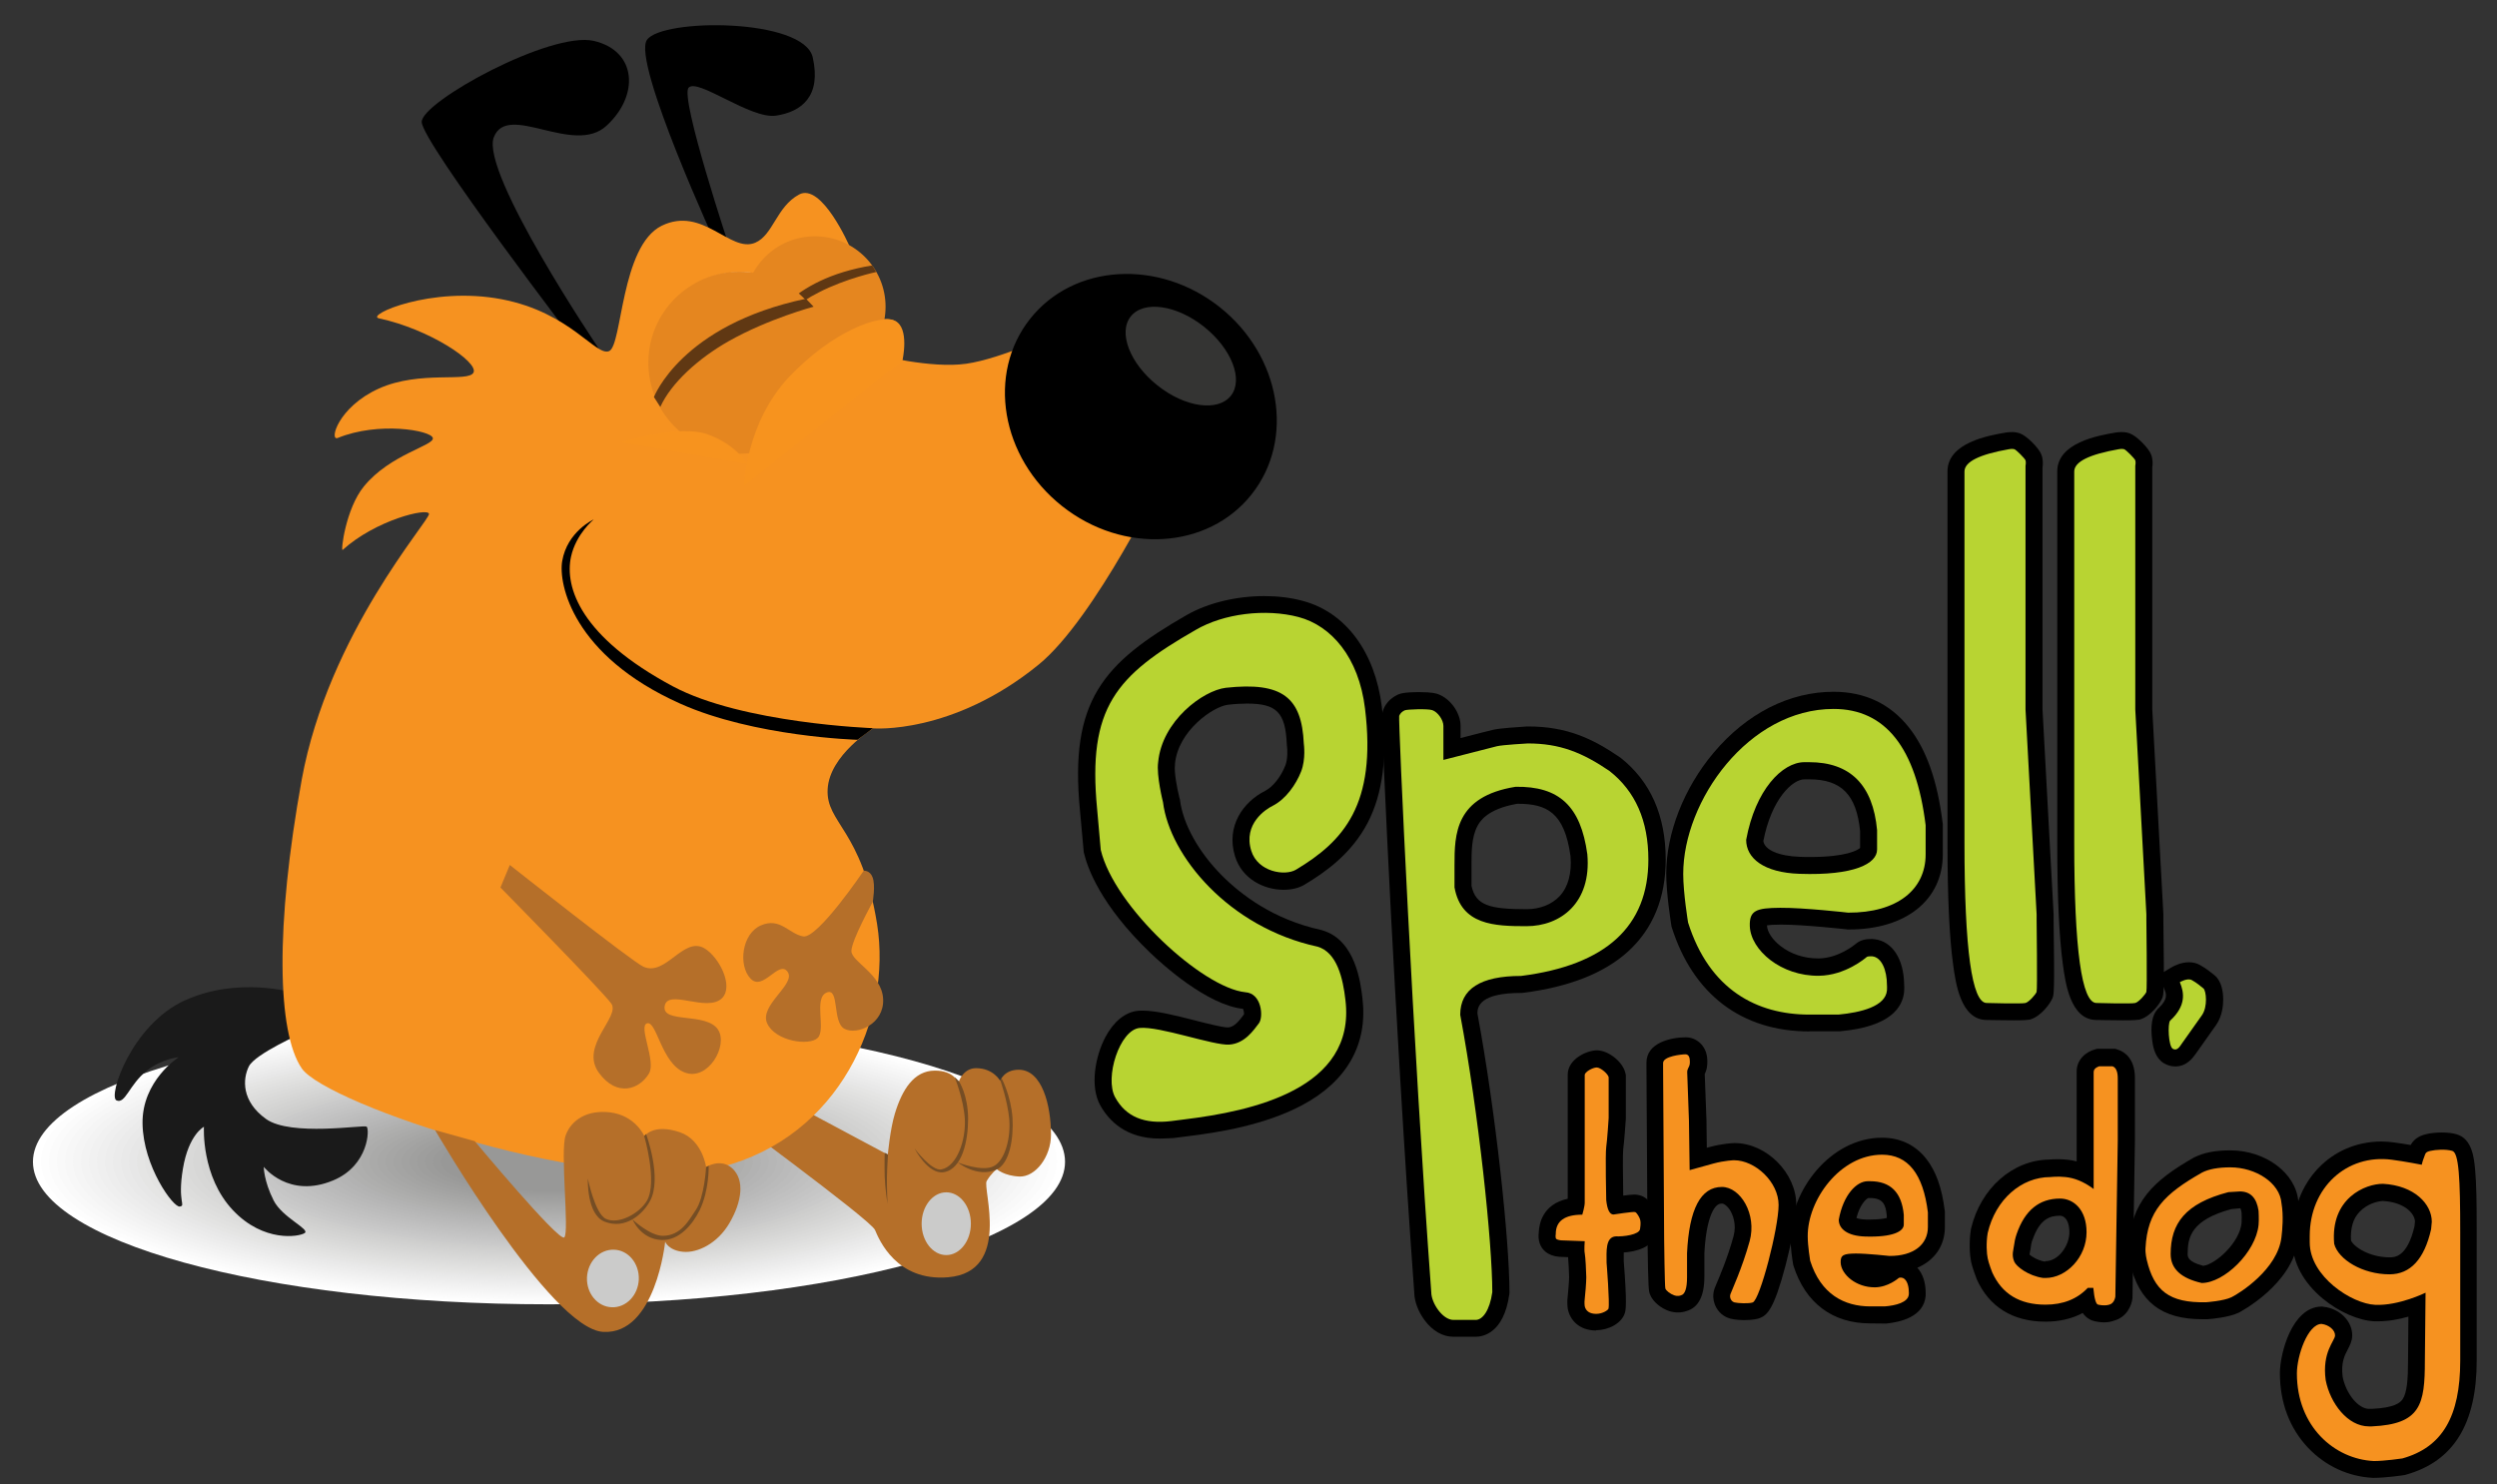 <?xml version="1.0" encoding="utf-8"?>
<!-- Generator: Adobe Illustrator 21.0.0, SVG Export Plug-In . SVG Version: 6.00 Build 0)  -->
<svg version="1.1" id="dog-home" xmlns="http://www.w3.org/2000/svg" xmlns:xlink="http://www.w3.org/1999/xlink" x="0px" y="0px"
	 viewBox="0 0 1440 856" style="enable-background:new 0 0 1440 856;" xml:space="preserve">
<rect x="0" y="0" width="1440" height="856" fill="#333333" stroke="none"/>
<style type="text/css">
	.st0{fill:#FFFFFF;}
	.st1{fill:#FDFDFD;}
	.st2{fill:#FBFBFB;}
	.st3{fill:#F9F9F9;}
	.st4{fill:#F7F7F7;}
	.st5{fill:#F5F5F5;}
	.st6{fill:#F3F3F3;}
	.st7{fill:#F1F1F1;}
	.st8{fill:#EFEFEF;}
	.st9{fill:#EDEDED;}
	.st10{fill:#EBEBEB;}
	.st11{fill:#E9E9E9;}
	.st12{fill:#E7E7E7;}
	.st13{fill:#E5E5E4;}
	.st14{fill:#E3E3E2;}
	.st15{fill:#E1E1E0;}
	.st16{fill:#DFDFDE;}
	.st17{fill:#DDDDDC;}
	.st18{fill:#DBDBDA;}
	.st19{fill:#D9D9D8;}
	.st20{fill:#D7D7D6;}
	.st21{fill:#D5D5D4;}
	.st22{fill:#D3D3D2;}
	.st23{fill:#D1D1D0;}
	.st24{fill:#CFCFCE;}
	.st25{fill:#CDCDCC;}
	.st26{fill:#CACACA;}
	.st27{fill:#C8C8C8;}
	.st28{fill:#C6C6C6;}
	.st29{fill:#C4C4C4;}
	.st30{fill:#C2C2C2;}
	.st31{fill:#C0C0C0;}
	.st32{fill:#BEBEBE;}
	.st33{fill:#BCBCBC;}
	.st34{fill:#BABABA;}
	.st35{fill:#B8B8B8;}
	.st36{fill:#B6B6B6;}
	.st37{fill:#B4B4B4;}
	.st38{fill:#B2B2B2;}
	.st39{fill:#B0B0AF;}
	.st40{fill:#AEAEAD;}
	.st41{fill:#ACACAB;}
	.st42{fill:#AAAAA9;}
	.st43{fill:#A8A8A7;}
	.st44{fill:#A6A6A5;}
	.st45{fill:#A4A4A3;}
	.st46{fill:#A2A2A1;}
	.st47{fill:#A0A09F;}
	.st48{fill:#9E9E9D;}
	.st49{fill:#9C9C9B;}
	.st50{fill:#9A9A99;}
	.st51{fill:#989897;}
	.st52{fill:#B56F29;}
	.st53{fill:#754D24;}
	.st54{fill:#CBCBCA;}
	.st55{fill:#1A1A1A;}
	.st56{fill:#F69220;}
	.st57{fill:#E5861F;}
	.st58{fill:#603813;}
	.st59{fill:#F7931E;}
	.st60{fill:#343433;}
	.st61{fill:#B8D432;}
</style>
<g id="shadow">
	<path class="st0" d="M19,670.1c0,45.4,133.2,82.2,297.6,82.2s297.6-36.8,297.6-82.2S481,587.8,316.6,587.8S19,624.7,19,670.1z"/>
	<path class="st1" d="M23.6,670.1c0,44.7,131.2,81,293,81s293-36.3,293-81s-131.2-81-293-81S23.6,625.4,23.6,670.1z"/>
	<path class="st2" d="M28.2,670.1c0,44,129.1,79.7,288.4,79.7S605,714.1,605,670.1s-129.1-79.7-288.4-79.7
		C157.3,590.4,28.2,626.1,28.2,670.1z"/>
	<path class="st3" d="M32.8,670.1c0,43.3,127,78.4,283.8,78.4c156.7,0,283.8-35.1,283.8-78.4c0-43.3-127-78.4-283.8-78.4
		C159.9,591.7,32.8,626.8,32.8,670.1z"/>
	<path class="st4" d="M37.5,670.1c0,42.6,125,77.1,279.1,77.1c154.2,0,279.1-34.5,279.1-77.1s-125-77.2-279.1-77.2
		C162.4,593,37.5,627.5,37.5,670.1z"/>
	<path class="st5" d="M42.1,670.1C42.1,712,165,746,316.6,746s274.5-34,274.5-75.9s-122.9-75.9-274.5-75.9
		C165,594.2,42.1,628.2,42.1,670.1z"/>
	<ellipse class="st6" cx="316.6" cy="670.1" rx="269.9" ry="74.6"/>
	<ellipse class="st7" cx="316.6" cy="670.1" rx="265.3" ry="73.3"/>
	<ellipse class="st8" cx="316.6" cy="670.1" rx="260.7" ry="72"/>
	<ellipse class="st9" cx="316.6" cy="670.1" rx="256.1" ry="70.8"/>
	<ellipse class="st10" cx="316.6" cy="670.1" rx="251.5" ry="69.5"/>
	<ellipse class="st11" cx="316.6" cy="670.1" rx="246.8" ry="68.2"/>
	<ellipse class="st12" cx="316.6" cy="670.1" rx="242.2" ry="66.9"/>
	<ellipse class="st13" cx="316.6" cy="670.1" rx="237.6" ry="65.7"/>
	<ellipse class="st14" cx="316.6" cy="670.1" rx="233" ry="64.4"/>
	<ellipse class="st15" cx="316.6" cy="670.1" rx="228.4" ry="63.1"/>
	<ellipse class="st16" cx="316.6" cy="670.1" rx="223.8" ry="61.8"/>
	<ellipse class="st17" cx="316.6" cy="670.1" rx="219.1" ry="60.6"/>
	<ellipse class="st18" cx="316.6" cy="670.1" rx="214.5" ry="59.3"/>
	<ellipse class="st19" cx="316.6" cy="670.1" rx="209.9" ry="58"/>
	<ellipse class="st20" cx="316.6" cy="670.1" rx="205.3" ry="56.7"/>
	<ellipse class="st21" cx="316.6" cy="670.1" rx="200.7" ry="55.5"/>
	<ellipse class="st22" cx="316.6" cy="670.1" rx="196.1" ry="54.2"/>
	<ellipse class="st23" cx="316.6" cy="670.1" rx="191.4" ry="52.9"/>
	<ellipse class="st24" cx="316.6" cy="670.1" rx="186.8" ry="51.6"/>
	<ellipse class="st25" cx="316.6" cy="670.1" rx="182.2" ry="50.4"/>
	<ellipse class="st26" cx="316.6" cy="670.1" rx="177.6" ry="49.1"/>
	<ellipse class="st27" cx="316.6" cy="670.1" rx="173" ry="47.8"/>
	<ellipse class="st28" cx="316.6" cy="670.1" rx="168.4" ry="46.5"/>
	<ellipse class="st29" cx="316.6" cy="670.1" rx="163.7" ry="45.3"/>
	<ellipse class="st30" cx="316.6" cy="670.1" rx="159.1" ry="44"/>
	<ellipse class="st31" cx="316.6" cy="670.1" rx="154.5" ry="42.7"/>
	<ellipse class="st32" cx="316.6" cy="670.1" rx="149.9" ry="41.4"/>
	<ellipse class="st33" cx="316.6" cy="670.1" rx="145.3" ry="40.2"/>
	<ellipse class="st34" cx="316.6" cy="670.1" rx="140.7" ry="38.9"/>
	<ellipse class="st35" cx="316.6" cy="670.1" rx="136" ry="37.6"/>
	<path class="st36" d="M185.2,670.1c0,20.1,58.9,36.3,131.4,36.3c72.6,0,131.4-16.3,131.4-36.3c0-20.1-58.8-36.3-131.4-36.3
		S185.2,650.1,185.2,670.1z"/>
	<path class="st37" d="M189.8,670.1c0,19.4,56.8,35.1,126.8,35.1s126.8-15.7,126.8-35.1c0-19.3-56.8-35-126.8-35
		S189.8,650.8,189.8,670.1z"/>
	<path class="st38" d="M194.4,670.1c0,18.7,54.7,33.8,122.2,33.8s122.2-15.1,122.2-33.8c0-18.6-54.7-33.8-122.2-33.8
		S194.4,651.5,194.4,670.1z"/>
	<path class="st39" d="M199,670.1c0,17.9,52.7,32.5,117.6,32.5s117.6-14.6,117.6-32.5s-52.6-32.5-117.6-32.5
		C251.7,637.6,199,652.2,199,670.1z"/>
	<path class="st40" d="M203.6,670.1c0,17.2,50.6,31.2,113,31.2s113-14,113-31.2s-50.6-31.2-113-31.2
		C254.2,638.9,203.6,652.9,203.6,670.1z"/>
	<path class="st41" d="M208.3,670.1c0,16.5,48.5,29.9,108.4,29.9c59.8,0,108.3-13.4,108.3-29.9s-48.5-29.9-108.3-29.9
		C256.8,640.2,208.3,653.6,208.3,670.1z"/>
	<path class="st42" d="M212.9,670.1c0,15.8,46.5,28.7,103.7,28.7c57.3,0,103.7-12.8,103.7-28.7c0-15.8-46.4-28.7-103.7-28.7
		C259.3,641.4,212.9,654.3,212.9,670.1z"/>
	<path class="st43" d="M217.5,670.1c0,15.1,44.4,27.4,99.1,27.4s99.1-12.3,99.1-27.4c0-15.1-44.4-27.4-99.1-27.4
		C261.9,642.7,217.5,655,217.5,670.1z"/>
	<path class="st44" d="M222.1,670.1c0,14.4,42.3,26.1,94.5,26.1s94.5-11.7,94.5-26.1c0-14.4-42.3-26.1-94.5-26.1
		S222.1,655.7,222.1,670.1z"/>
	<path class="st45" d="M226.7,670.1c0,13.7,40.3,24.8,89.9,24.8s89.9-11.1,89.9-24.8s-40.2-24.8-89.9-24.8
		C267,645.3,226.7,656.4,226.7,670.1z"/>
	<path class="st46" d="M231.3,670.1c0,13,38.2,23.6,85.3,23.6s85.3-10.6,85.3-23.6s-38.2-23.6-85.3-23.6
		C269.5,646.5,231.3,657.1,231.3,670.1z"/>
	<path class="st47" d="M236,670.1c0,12.3,36.1,22.3,80.7,22.3c44.5,0,80.6-10,80.6-22.3s-36.1-22.3-80.6-22.3
		C272.1,647.8,236,657.8,236,670.1z"/>
	<path class="st48" d="M240.6,670.1c0,11.6,34.1,21,76,21c42,0,76-9.4,76-21s-34-21-76-21S240.6,658.5,240.6,670.1z"/>
	<path class="st49" d="M245.2,670.1c0,10.9,32,19.7,71.4,19.7S388,681,388,670.1s-32-19.7-71.4-19.7
		C277.2,650.4,245.2,659.2,245.2,670.1z"/>
	<path class="st50" d="M249.8,670.1c0,10.2,29.9,18.5,66.8,18.5s66.8-8.3,66.8-18.5s-29.9-18.5-66.8-18.5S249.8,659.9,249.8,670.1z"
		/>
	<path class="st51" d="M254.4,670.1c0,9.5,27.9,17.2,62.2,17.2s62.2-7.7,62.2-17.2s-27.8-17.2-62.2-17.2
		C282.3,652.9,254.4,660.6,254.4,670.1z"/>
</g>
<g id="dog">
	<path id="ear2" d="M345.4,201.2c0,0-68.6-101.7-60.6-122.1s46,11,65-6.6c19-17.5,17.5-43.1-7.3-48.9s-99.3,35-99.3,46.7
		s91.3,130.9,91.3,130.9H345.4z"/>
	<path id="ear1" d="M414,143.3c0,0-49.7-107.7-40.9-120.3c8.8-12.6,90.5-12.6,95.6,10.1c5.1,22.6-6.6,31.4-21.2,33.6
		s-45.3-21.9-50.4-16.1s23.8,92.7,23.8,92.7L414,143.3L414,143.3z"/>
	<g id="leg2">
		<path class="st52" d="M412.2,637.6c0,0,90.1,66.1,92.4,71.8c2.4,5.7,12.4,29.8,42.2,27.3c36.7-3.1,19.7-51.2,22.2-55.5
			s5.8-6.9,5.8-6.9s4.3,4,13.3,4.3c9,0.2,18-11.3,18-24.2c0-16.8-5.1-37.4-18.6-37.4c-8.6,0-10.7,6.4-10.7,6.4s-3.9-7.3-13.9-7.3
			c-7.8,0-10.2,8.4-10.2,8.4s-2.5-7.1-13.7-7c-11.9,0.1-18.7,10.9-22.9,24.7c-2.8,9.1-4.1,23.8-4.1,23.8l-82.4-44L412.2,637.6z"/>
		<path class="st53" d="M512.1,665.9c0,0-0.5,7.5-0.6,13.1c-0.1,5.7,0.3,15.4,0.3,15.4s-1.4-9.2-1.6-15.6c-0.2-6.4,0-13.9,0-13.9
			L512.1,665.9z"/>
		<path class="st53" d="M553,623.6c0,0,5.3,7.9,5.3,21.8c0,12.3-3.3,28.9-14,30.7c-9.1,1.5-16.9-13.7-16.9-13.7s9.8,13.2,15.5,12.1
			c9.1-1.8,14.2-17.2,13.5-29.2c-0.7-11.4-5.9-24.1-5.9-24.1L553,623.6z"/>
		<path class="st53" d="M577.6,621.9c0,0,5.4,10,6.3,22.9c0.7,11.7-1.6,26.6-9.5,29.9c-11,4.7-22-4.2-22-4.2s14.1,5.6,20.7,2.1
			c6.6-3.5,9.9-16.5,8.9-27.4c-1.1-10.9-5.2-22.3-5.2-22.3L577.6,621.9z"/>
		<path class="st54" d="M559.9,705.8c0,10-6.4,18.1-14.2,18.1s-14.2-8.1-14.2-18.1s6.4-18.1,14.2-18.1S559.9,695.7,559.9,705.8z"/>
	</g>
	<path id="tail" class="st55" d="M169,572.5c0,0-31.7-9.4-62.4,4.5s-44.5,55.5-39.4,57.7s7.3-9.1,17.5-17.2
		c8.7-6.9,18.3-7.7,18.3-7.7s-21.2,13.5-20.8,38.3c0.4,24.8,17.9,48.6,21.5,47.8c3.7-0.7-1.5-2.2,1.8-21.9s12.1-24.1,12.1-24.1
		s-1.7,28.7,16.8,48.2c17.6,18.6,38,15.3,41.3,13.1s-12.9-8.9-17.9-18.8c-5.7-11.3-5.7-19.4-5.7-19.4s14.4,18.6,40.1,7.8
		c20.6-8.6,21-29.9,19.2-31s-43.8,5.8-58-4.4s-13.5-23-9.9-30.3s31-19.3,31-19.3L169,572.5z"/>
	<path id="body" class="st56" d="M609,191.9c0,0-31.4,15-51.8,17.9c-20.4,2.9-51.1-5.1-51.1-5.1L490,142.2c0,0-16.1-37.1-29.2-30
		s-14.9,23.4-25.3,27.8c-14.4,6.1-30.1-21.4-53.9-9.8c-23.7,11.7-22.7,69-30.3,72.3c-7.7,3.3-22.2-22.3-62-29.9
		c-40.7-7.8-78.7,9.3-70.8,11c29.4,6.3,57.3,25.2,54.6,31.2s-30.8-1.4-54.6,9.3c-23.7,10.7-28.8,30.5-23.7,28.5
		c23.5-9.6,53.7-4.4,54.8,0s-24.4,9.2-39.7,27.9c-10.6,12.9-13.5,37.8-12.3,36.7c18.9-17.2,49.3-24.6,49.8-20.8
		c0.5,3.8-58,69-73.4,153.3c-15.3,84.3-14.2,145.7,0,166.5s174.1,74.5,242,56.9c67.9-17.5,98.6-85.4,89.8-140.2s-29.6-58-28.5-77.8
		c1.1-19.7,26.3-35,26.3-35s45.5,3.8,95.3-36.7c32.7-26.6,72.8-110.1,72.8-110.1L609,191.9z"/>
	<g id="eyesopen">
		<ellipse class="st54" cx="470" cy="176.9" rx="40.2" ry="40.1"/>
		<path d="M491.9,159.7c-3.2,1.2-4,7-1.8,13.1c2.2,6,6.6,10,9.9,8.8c3.2-1.2,4-7,1.8-13.1C499.6,162.5,495.1,158.5,491.9,159.7z"/>
		<ellipse class="st0" cx="427.1" cy="208.7" rx="51.9" ry="51.8"/>
		<path d="M450.8,174.7c-4,1.8-4.5,9.5-1,17.1c3.4,7.6,9.5,12.2,13.5,10.4s4.5-9.5,1.1-17C460.9,177.5,454.8,172.8,450.8,174.7z"/>
		<path class="st56" d="M519.8,207.6c0,0,4.3-18.9-4.3-22.8c-8.6-3.9-35.6,6-60.2,32.2c-24.7,26.2-25.5,61.8-25.5,61.8L519.8,207.6z
			"/>
		<path class="st56" d="M431.3,266.3c0,0-5.6-10.5-22-16.7S360,254,360,254L431.3,266.3z"/>
	</g>
	<g id="eyesclosed">
		<g>
			<ellipse class="st57" cx="470" cy="176.9" rx="40.7" ry="40.6"/>
			<path class="st58" d="M503,153.1c0,0,1,1.4,1.2,1.9c0.4,0.5,1.1,1.9,1.1,1.9s-17.2,3.6-33,11.7c-12,6-23.1,15.1-27.7,24.2
				l-2.4-3.1C442.4,189.6,453.9,161,503,153.1z"/>
			<ellipse class="st57" cx="426.5" cy="209.2" rx="52.6" ry="52.5"/>
			<path class="st58" d="M464.8,172.3l4.4,4.6c0,0-26,6.9-49,19.9c-17.3,9.8-33.1,24-39.4,37.9l-3.7-5.7
				C377.2,229.1,392.6,187.5,464.8,172.3z"/>
			<path class="st59" d="M520.4,208.1c0,0,4.4-19.2-4.4-23.1s-36,6.1-61.1,32.6c-24.9,26.5-25.8,62.6-25.8,62.6L520.4,208.1z"/>
			<path class="st59" d="M430.7,267.5c0,0-5.7-10.7-22.3-16.9c-16.7-6.2-50,4.5-50,4.5L430.7,267.5z"/>
		</g>
	</g>
	<path id="mounth" d="M503.5,420c0,0-75.3-2.7-115.4-24.1c-53.3-28.5-62.6-57.2-58.8-74.8c2.9-13.2,13.1-21.5,13.1-21.5
		s-15.3,6.9-18.2,24.1c-2.2,13.1,6.1,54.4,68,82.1c42.7,19.2,102.3,20.9,102.3,20.9L503.5,420z"/>
	<path id="hand2" class="st52" d="M294,498.9c0,0,70.7,55.9,77.1,58.7c12.9,5.7,23.1-17.8,35.2-10.6c8.4,5,17,21.8,10.1,28.7
		c-8.6,8.5-31.4-5.7-33.1,4.6s24.1,3.3,30.8,13.6c6,9.2-5.8,29.8-19.2,24.7c-13.4-5.1-16.1-29.6-21.6-28.4c-5.6,1.2,5.2,21.7,1,28.9
		c-5.5,9.3-18.5,13.9-28.9-0.3c-11.4-15.6,12.6-32.4,7.1-40s-63.9-66.9-63.9-66.9L294,498.9z"/>
	<path id="hand1" class="st52" d="M503.2,506c-1.5-4.1-5.1-3.8-5.1-3.8s-26.6,39.4-34.9,37.9s-13.2-11.1-24.3-6.4
		c-11.1,4.7-13.3,23.1-6.1,30.7c7.2,7.7,16.3-11,21.4-3.9s-16.5,19.2-11.8,29.7s24.5,13.2,29.2,8.4c4.8-4.8-2.5-22.9,5.1-26.1
		c7.6-3.2,3.1,17.1,10.3,20.9c7.2,3.8,23-2.7,22.3-17.2s-18.5-21.5-18.3-27.8s12.3-28.2,12.3-28.2S505,510.6,503.2,506z"/>
	<g id="nose">
		<ellipse transform="matrix(0.622 -0.783 0.783 0.622 64.74 603.762)" cx="658.1" cy="234.8" rx="73.2" ry="81.5"/>
		<path class="st60" d="M652.1,182.5c7.4-9.3,26.4-6.7,42.3,6c15.9,12.7,22.8,30.5,15.4,39.8c-7.4,9.3-26.4,6.7-42.3-6
			C651.6,209.7,644.7,191.8,652.1,182.5z"/>
	</g>
	<g id="leg1">
		<path class="st52" d="M250.9,651.8c0,0,66.5,114.6,96.9,116.4c30.3,1.8,35.8-52,35.8-52s1.9,5,10.3,5.8s20-4.8,26.9-16.8
			c6.8-11.7,9-24.5,1.4-31.4c-6.7-6-15-0.7-15-0.7s-2.1-15.5-15-20c-15.4-5.3-20.6,2.2-20.6,2.2s-5.1-11.9-19.7-13.7
			c-12.9-1.6-22.4,4.1-25.7,13.3c-3.3,9.2,2.3,56.1-0.8,58.8c-3.1,2.7-51.6-55.5-51.6-55.5L250.9,651.8z"/>
		<path class="st53" d="M339,679.8c0,0-0.8,20.6,9.6,24.8c11.8,4.7,21.9-3.9,26.2-11.8c7.3-13.1-2.2-38.7-2.2-38.7l-1.1,1.1
			c0,0,7.8,26.5,1.6,37.3c-4.2,7.3-16.3,14-23.7,10.5C343.1,700,339,679.8,339,679.8z"/>
		<path class="st53" d="M407.2,673.1c0,0-0.9,17.4-6,24.9c-3.9,5.7-8.4,14.7-18.9,14.8c-7.5,0-17.5-9.4-17.5-9.4s4.6,11.3,16.7,11.8
			c10.3,0.4,18-9.1,22-17.2c5.6-11.5,5.2-25.6,5.2-25.6L407.2,673.1z"/>
		<path class="st54" d="M368.4,737.9c-0.4,9.2-7.3,16.4-15.6,16.1c-8.2-0.3-14.6-7.9-14.3-17.1c0.4-9.2,7.3-16.4,15.6-16.1
			C362.3,721,368.7,728.7,368.4,737.9z"/>
	</g>
</g>
<g id="text">
	<path d="M668.8,656.7c-19.6,0-29.4-10.4-34.3-19.2c-6-10.8-3-28,3-39.4c4.8-9,11.5-14.4,18.8-15.1c0.8-0.1,1.7-0.1,2.7-0.1
		c7.8,0,19,2.8,29.9,5.6c7.1,1.8,16,4.1,19.2,4.1h0.1c3.5-0.2,6.2-3.5,9.1-7.4c0,0,0-0.1,0.1-0.1c0.1-1-0.2-2.4-0.5-3.2
		c-20.8-2.3-46.2-25.3-53.6-32.4c-28.7-27.5-36.2-49.2-38.1-57.2l-0.2-0.7l-2.2-24.3c-6.1-63,13.2-84.8,61.6-112.6
		c12.3-7,28.6-10.9,44.7-10.9c7.9,0,15.4,0.9,22.3,2.8c24.6,6.6,41.6,29.4,45.5,61.1c3.4,27.9,0.7,49.8-8.2,66.9
		c-9.3,17.8-24.3,28.4-36.3,35.6c-3.3,2-7.5,3-12.2,3c-11,0-23.9-6-28-19.4c-5.3-17.3,4.8-31.3,17.3-37.6c4.5-2.3,9.1-8,11.7-14.6
		c1.6-4,1.2-9.8,1-11.2l-0.1-0.5v-0.5c-0.8-18.5-5.8-23.6-23-23.6c-3.2,0-7,0.2-11.1,0.7c-8.5,1.1-28.6,15-30.4,34v0.3v0.3
		c-0.6,3.9,1.2,13.8,2.6,19.2l0.2,0.6l0.1,0.6c1.7,13.6,10.6,29.8,24,43.3c11,11.1,29.8,25.6,57.5,31.6l0.3,0.1l0.3,0.1
		c19.3,5.6,22.1,30.8,23.1,39.1c3.2,26.5-8.8,47.9-34.7,61.7c-21.5,11.5-48.2,15.8-66.5,18l-7.8,1
		C674,656.5,671.3,656.7,668.8,656.7z"/>
	<path class="st61" d="M748.9,355.9c18.8,5,34.7,23.1,38.3,52.8c6.8,55.6-12.6,76.6-39.8,92.9c-6.3,3.8-22,1.4-25.8-10.9
		c-4.8-15.5,8.4-24,12.3-25.9c7.7-3.9,13.5-12.4,16.4-19.7c2.9-7.3,1.6-16.2,1.6-16.2c-1.2-26.5-12.2-35.8-45-32.2
		c-13.2,1.6-36.8,19.1-39,42.9c-1.1,7.7,2.8,23.1,2.8,23.1c3.8,30.7,37.8,72.2,89.1,83.3c11.3,3.3,14.7,18.4,16.1,30.8
		c6.2,51.4-54.2,64.1-92.6,68.8l-7.8,1c-15.5,1.9-26.2-2.4-32.4-13.7s2.6-38.9,14.1-40s42.6,10.2,51.7,9.6c9-0.6,14.1-8.4,17.1-12.3
		c2.7-3.5,1.7-17.3-7.8-17.9c-24.7-2.5-75.6-49.3-83.4-82.1l-2.1-23.6c-5.6-58.5,10.8-76.9,56.7-103.2
		C705.7,353.8,730,350.9,748.9,355.9z"/>
	<path d="M838.1,771c-6.1,0-12-3.4-16.6-9.6c-3.6-4.9-5.8-10.7-5.9-15.7c-6-81.6-11-172.5-13.5-219.4c-1.5-29.5-2.9-58.1-3.9-80.6
		c-1.5-33.7-1.4-33.9-0.5-36.3c1-2.6,3.1-6.1,8.1-8.6c1.3-0.6,3.2-1.6,12.7-1.6c7.6,0,9.8,0.8,10.9,1.2c7.1,2.6,12.9,10.8,12.9,18.3
		v7c8.1-2.1,17.4-4.5,18.9-4.8c3.8-0.9,14.9-1.6,19.5-1.9h0.3h0.3c22.2,0,37.1,7,52.6,17.6l0.3,0.2l0.3,0.2
		c17.3,13.6,26.1,33.4,26.1,58.8c0,22-7.3,39.8-21.6,52.9c-13.7,12.5-34.1,20.6-60.5,23.9l-0.6,0.1h-0.6c-23.5,0-25.2,7.6-25.3,11.7
		c10.6,56.8,18.5,131.6,18.5,160.8v0.7l-0.1,0.7c-3.2,22.7-15.6,24.4-19.3,24.4L838.1,771L838.1,771z M848.6,510.9
		c2.4,11.4,10.6,13.5,31.7,13.5c7.8,0,14.6-2.7,19.2-7.6c4.9-5.3,7-13.3,6.2-23c-3.5-25.3-13.8-30.2-30.4-30.2c-0.1,0-0.3,0-0.4,0
		c-17.7,3.1-21.6,10.5-22.9,12.9c-3.4,6.4-3.4,15-3.4,22.6L848.6,510.9L848.6,510.9z"/>
	<path class="st61" d="M826,409.6c3.2,1.1,6.4,5.7,6.4,9.1s0,19.6,0,19.6s28.5-7.3,30.9-7.9c3.3-0.8,17.8-1.6,17.8-1.6
		c18.4,0,31.4,5.2,47.1,15.9c14.9,11.7,22.4,28.7,22.4,51.1c0,38.5-24.5,60.9-73.4,67.1c-23.4,0-35.1,7.5-35.1,22.4
		c10.6,56.7,18.5,131.5,18.5,160c-1.5,10.6-5.6,16-9.6,16s-6.4,0-12.8,0c-6.3,0-12.8-9.8-12.8-16c-10.6-143.8-19.1-330.8-18.5-332.4
		s1.9-2.6,3.2-3.2S823.5,408.7,826,409.6z M838.8,499v12.8c3.9,21.8,23.1,22.4,41.5,22.4c19.6,0,37.6-13.4,35.1-41.5
		c-3.8-27.8-16.3-39.3-41.4-38.9C839.1,459.4,838.8,481.3,838.8,499z"/>
	<path d="M1043.4,594.9c-38.9,0-67-21.3-79.3-60l-0.2-0.7l-0.1-0.7c-0.1-0.7-2.9-18-2.9-29.6c0-23.3,10.2-49.4,27.3-69.7
		c19.1-22.7,43.7-35.2,69.2-35.2c18,0,32.6,6.9,43.4,20.5c10.1,12.7,16.5,30.8,19.5,55.2l0.1,0.6v17.4c0,26.3-21.2,43.4-54,43.4
		h-1.1l-0.5-0.1c-0.2,0-24.1-2.7-37.3-2.7h-0.7c-4,0-6.4,0.2-7.8,0.4l0,0c0.1,3.8,3.2,8.4,7.9,12c5.9,4.6,13.6,7.1,21.5,7.1
		c0.2,0,0.4,0,0.6,0c11.5-0.2,20.8-8.1,21.2-8.4c2.9-2.5,6.4-2.8,8.8-2.8c0.8,0,1.4,0,1.6,0.1h0.2h0.2c10.3,1.2,16.9,11.4,17.1,26.1
		c0.1,0.9,0.1,2.3,0,4.1c-0.8,9-7.8,20.3-36.9,22.9h-0.4h-17.4L1043.4,594.9L1043.4,594.9z M1016.9,485.1c0.7,5.1,8.9,8.7,21.2,9.1
		c2,0.1,4,0.1,5.9,0.1l0,0c21,0,27.3-4,28.7-5.2v-9.8c-2.1-20.9-10.8-29.8-29.3-29.8h-2.8C1033.7,449.5,1021.6,460.8,1016.9,485.1z"
		/>
	<path class="st61" d="M1057.4,408.9c29.9,0,47.6,22.4,53.1,67.1v2.8v2.8v8.4v2.8c0,20.3-16.4,33.7-44.7,33.6c0,0-25.4-2.9-39.2-2.8
		c-13.8,0.1-17.8,1.5-17.5,10.6c0.5,13.8,18,28.9,39.9,28.6c15.2-0.2,26.8-10.2,27.5-10.8s3.3-0.4,3.3-0.4c5.1,0.6,8.4,7.5,8.4,16.8
		c0,0,0.1,1.2,0,2.8c-0.8,9.3-15.1,12.8-28,14h-16.8c-30.1,0-57.6-14.2-69.9-53.1c0,0-2.8-17-2.8-28
		C970.7,461.8,1008.4,408.9,1057.4,408.9z M1007,484.4c0,10.6,10.1,18.9,30.8,19.6c31.6,1.1,44.7-5.9,44.7-14v-11.2
		c-2.4-26.1-15.5-39.2-39.2-39.2h-2.8C1027.8,439.7,1012.3,455.5,1007,484.4z"/>
	<path d="M1078.4,763.3c-21.6,0-37.3-11.8-44.1-33.2l-0.2-0.7l-0.1-0.7c-0.2-0.9-1.5-9.4-1.5-15.5c0-26.4,23.1-57,52.9-57
		c10.4,0,19.2,4.2,25.4,12.1c5.6,7.1,9.1,16.8,10.7,29.9l0.1,0.6v8.9c0,10.9-6,19.3-15.9,23.5c3.2,3.5,4.7,8.6,4.8,13.6
		c0,0.6,0.1,1.6,0,2.7c-1.1,12.1-14.7,15.1-22.8,15.9h-0.4L1078.4,763.3L1078.4,763.3z M1070.6,702.5c0.9,0.4,2.6,0.8,5.4,0.9
		c1,0,1.9,0,2.8,0c4.7,0,7.6-0.5,9.3-0.9v-1.4c-0.6-5.8-1.8-10.1-9.6-10.1h-1.1C1076,691.6,1072.5,695,1070.6,702.5z"/>
	<path class="st56" d="M1085.4,666c14.9,0,23.7,11.1,26.4,33.3v1.4v1.4v4.2v1.4c0,10.1-8.2,16.8-22.2,16.7c0,0-12.6-1.4-19.4-1.4
		c-6.8,0.1-8.9,0.7-8.7,5.3c0.3,6.8,8.9,14.3,19.8,14.2c7.6-0.1,13.3-5.1,13.7-5.4c0.3-0.3,1.6-0.2,1.6-0.2c2.5,0.3,4.2,3.7,4.2,8.3
		c0,0,0.1,0.6,0,1.4c-0.4,4.6-7.5,6.4-13.9,6.9h-8.3c-15,0-28.6-7-34.7-26.4c0,0-1.4-8.5-1.4-13.9
		C1042.3,692.2,1061.1,666,1085.4,666z M1060.4,703.5c0,5.3,5,9.4,15.3,9.7c15.7,0.5,22.2-2.9,22.2-6.9v-5.6
		c-1.2-13-7.7-19.4-19.4-19.4h-1.4C1070.7,681.3,1063,689.1,1060.4,703.5z"/>
	<path d="M1161.3,588.5c-6.4,0-14.7-0.2-15.8-0.2c-14.8-0.2-17.7-21.4-19.1-31.6c-2.2-15.8-3.3-39.6-3.3-70.8v-214
		c0-16.5,23.5-20.7,33.6-22.4c0.6-0.1,2-0.3,3.6-0.3c1.8,0,3.4,0.3,4.9,0.9c3.7,1.4,10.6,8.3,12,12c1.1,2.7,1,5.6,0.7,7.6v139.4
		l6.4,118.2v3.4c0.6,42,0.2,43-0.7,45.1c-1.1,2.8-6.6,10.6-13.1,12.3C1169.1,588.3,1167.3,588.5,1161.3,588.5z"/>
	<path class="st61" d="M1158.5,259.1c0,0,2.1-0.4,3.2,0s5.9,5.2,6.4,6.4c0.4,1.2,0,3.2,0,3.2v6.4v51.1v35.1v47.9l6.4,118.2v3.2
		c0,0,0.5,40.2,0,41.5c-0.5,1.4-4.3,5.8-6.4,6.4c-2.1,0.6-22.4,0-22.4,0c-8.5,0-12.8-30.9-12.8-92.6v-214
		C1133,266.3,1141.5,262.1,1158.5,259.1z"/>
	<path d="M1224.6,588.5c-6.4,0-14.7-0.2-15.8-0.2c-14.8-0.2-17.7-21.4-19.1-31.6c-2.2-15.8-3.3-39.6-3.3-70.8v-214
		c0-16.5,23.5-20.7,33.6-22.4c0.6-0.1,2-0.3,3.6-0.3c1.8,0,3.4,0.3,4.9,0.9c3.7,1.4,10.6,8.3,12,12c1.1,2.7,1,5.6,0.7,7.6v139.4
		l6.4,118.2v3.4c0.6,42,0.2,43-0.7,45.1c-1.1,2.8-6.6,10.6-13.1,12.3C1232.4,588.3,1230.6,588.5,1224.6,588.5z"/>
	<path class="st61" d="M1221.8,259.1c0,0,2.1-0.4,3.2,0s5.9,5.2,6.4,6.4c0.4,1.2,0,3.2,0,3.2v6.4v51.1v35.1v47.9l6.4,118.2v3.2
		c0,0,0.5,40.2,0,41.5c-0.5,1.4-4.3,5.8-6.4,6.4c-2.1,0.6-22.4,0-22.4,0c-8.5,0-12.8-30.9-12.8-92.6v-214
		C1196.3,266.3,1204.8,262.1,1221.8,259.1z"/>
	<path d="M920.3,767.4c-10-0.1-14.9-6.4-16.1-12.2l-0.1-0.3v-0.3c-0.1-0.6-0.5-3.6,0-7c0.2-1.7,0.8-8.8,0.8-11.2
		c0-2.3-0.4-8.9-0.6-11.3l-4.8-0.2h-0.3c-3.3-0.3-6-1.3-8-3c-3-2.5-4.4-6.4-3.8-11.1c0.2-4.8,2.1-16.2,16.7-19.4v-71.6
		c0-9,11.1-14,16.8-14c6.7,0,15.1,6.7,16.5,13.3l0.2,1v25v0.3c-0.1,1.3-0.9,13.1-1.5,17.4c-0.3,2.3-0.2,15.3,0,26.8
		c2.5-0.3,4.9-0.6,6.3-0.6c1,0,2.6,0.1,4.4,0.8c5.4,2.2,8,8.8,8.6,10.9c0.6,2.5,0.8,4.9,0.2,9.3c-1.5,9.7-12.8,12-19.2,12.4
		c0,1.2,0,2.5,0,3.5c0,0.5,0,1.1,0,1.6c2,24.9,1.1,28.1,0.7,29.6c-1.8,6.3-9.7,10.1-16.4,10.1L920.3,767.4z"/>
	<path class="st56" d="M920.8,615.7c2.3,0,6.5,3.7,6.9,5.6v23.6c0,0-0.8,12.6-1.4,16.7c-0.6,4.1,0,30.6,0,30.6
		c0.6,5.6,2,8.3,4.2,8.3c0,0,11.5-1.8,12.5-1.4c1,0.4,2.5,3.1,2.8,4.2c0.3,1.1,0.5,2.3,0,5.6s-9.7,4.4-13.9,4.2
		c-6.2,0.3-5.4,8.9-5.4,15.2c0,0,1.9,23.5,1.1,26.5c-0.2,0.8-3.3,3-7.1,3s-6-1.7-6.6-4.4c0,0-0.3-2,0-4.2s0.9-9.7,0.9-12.5
		s-0.5-12.1-0.9-13.9c-0.4-1.8,0-6.9,0-6.9l-13.7-0.5c0,0-2-0.2-2.7-0.8s-0.3-2.9-0.3-2.9c0-7.4,5.1-11.1,15.3-11.1
		c0,0,1.4-4.7,1.4-6.9s0-73.6,0-73.6C913.8,618.3,918.5,615.7,920.8,615.7z"/>
	<path d="M1006,761.4c-1.6,0-5.6-0.1-8.3-0.9c-5.1-1.4-8-5.5-9-8.8c-0.6-1.7-1.2-4.9,0.1-8.6c0.2-0.5,0.4-1,0.9-2.2
		c1.8-4.2,6.6-15.4,10-27.8c1.9-6.8-0.3-12.9-2.7-16.1c-1.5-1.9-3-2.8-3.8-2.8c-1.2,0-3.2,0-5.5,4.3c-1.8,3.5-4.1,10.5-4.8,24.3
		v13.6c0,11.2-3.5,17.9-10.4,19.8c-1.1,0.4-2.8,0.8-4.8,0.8c-1.7,0-3.5-0.3-5.1-0.8c-4.2-1.4-9.3-5-11.1-9.7c-0.7-1.9-1-2.7-1.4-32
		l-0.6-98.8v-2.8c0-11.5,14.2-14.6,22.7-14.6c6.2,0,11.4,4.8,12.2,11.2c0.2,1.1,0.4,3.8-0.1,6.5c-0.3,1.5-0.8,2.6-1.2,3.5
		c0.2,5.4,0.9,24.1,1,26.5v0.2l0.2,15.8c0.7-0.2,1.2-0.3,1.5-0.4c7.7-2.1,13.7-2.3,14.4-2.3h0.2c18.3,0,35.5,17.3,35.5,35.6
		c0,8.4-3.2,23.5-6.2,35c-6.7,25.4-10.6,28.7-15,30.4l-0.3,0.1C1013.3,760.7,1011.1,761.4,1006,761.4z"/>
	<path class="st56" d="M972,608.1c2.2,0,2.4,2.6,2.4,2.6s0.3,1.9,0,3.4s-1.5,2.4-1.4,4.5s1,27.7,1,27.7l0.4,28.6
		c0,0,11.8-3.3,13.7-3.8c6.7-1.8,11.9-1.9,11.9-1.9c12.2,0,25.7,12.5,25.7,25.8s-10.7,54.6-14.9,56.2c-2.2,0.8-8.6,0.5-10.5,0
		s-2.4-2.4-2.4-2.4s-0.4-1,0-2.3s6.8-15,11.1-30.6s-5.3-31.3-16-31.3c-12.2,0-18.9,12.7-20.1,38.2v13.9c0,6.4-1.2,9.9-3.5,10.4
		c0,0-1.6,0.8-3.9,0s-4.6-2.6-5.1-3.9c-0.4-1.1-0.7-28.6-0.7-28.6l-0.6-98.7v-2.8C959.1,609.2,969.8,608.1,972,608.1z"/>
	<path d="M1213.5,762.7c-2.4,0-4.4-0.4-5.3-0.6c-2-0.4-4.9-1.6-7.1-4.8c-6.2,3.3-13.4,5-21.5,5c-18.7,0-32.4-8.4-39.6-24.4l-0.1-0.3
		l-0.1-0.3c-0.4-1-2.4-6.3-3.1-9.6c-0.7-3.5-1.3-11.2-0.1-18.5v-0.3l0.1-0.3c5.5-23.2,23.9-39.5,45.1-39.8c1-0.1,2.8-0.2,5-0.2
		c1.9,0,3.7,0.1,5.5,0.3s3.6,0.5,5.3,1c0-21.3,0-50.1,0-51.7c-0.1-7.1,5.4-11.6,10.8-13l1.2-0.3h10.2l1.5,0.5
		c3,0.9,9.9,4.4,9.9,16.3v36.1l-1.4,90.3v0.5c-0.5,4.8-3.6,11.2-10.6,13.1C1217.3,762.4,1215.4,762.7,1213.5,762.7z M1179.6,727.4
		c7.6,0,13.8-9.1,13.8-16.6c0-3.8-0.9-6.7-2.5-8.3c-0.8-0.8-1.8-1.3-3-1.3c-5.4,0-11.5,1.6-15.7,13.8l-0.1,0.2l-0.1,0.2l0,0
		c0,0-0.6,1.6-0.8,3.6c-0.1,1.1-0.3,2.1-0.5,2.9c-0.2,0.9-0.3,1.4-0.3,1.7c1.2,1.1,4.4,3.2,8.5,4h0.7V727.4z"/>
	<path class="st56" d="M1210.7,615h7.5c2,0.6,3.1,3,3.1,6.9v15.4v20.6l-1.4,89.9c0,0-0.4,3.9-3.5,4.7c-3,0.9-6.3,0-6.3,0
		c-1.3,0-2.3-3.2-2.9-9.7h-3.2c-6.1,6.5-14.3,9.7-24.4,9.7c-14.9,0-25.1-6.2-30.7-18.6c0,0-2.1-5.4-2.6-8.1c-0.6-2.6-1-9,0-14.7
		c4.5-19.3,19.4-32.2,36.1-32.2c0,0,4.1-0.5,8.8,0c4.7,0.5,10.1,2.3,16.2,6.9c0,0,0-65,0-67.5C1207.4,615.8,1210.7,615,1210.7,615z
		 M1161.6,717.6c-0.4,3.3-1.7,6.1,0,10.1c1.2,2.8,8.1,8.2,16.7,9.4h1.4c11.9,0,23.6-11.9,23.6-26.4c0-12.9-7.4-19.4-15.3-19.4
		c-12,0-20.3,6.8-25,20.4C1163,711.8,1162,714.3,1161.6,717.6z"/>
	<path d="M1270.1,760.9c-23.5,0-36.4-9.9-41.7-32.1c-0.2-0.8-1.2-5.2-0.9-9.5c1.4-26.1,14.3-38.3,37.6-51.6l0.2-0.1l0.2-0.1
		c5.4-2.7,12.1-4,20.7-4c20.2,0,37.7,13,39.2,29.2c1.4,8.1,0.7,16.5,0,22.1c-3.1,26.2-34,42.1-34.3,42.3c-5.7,2.7-15.3,3.6-18.1,3.8
		h-0.2h-0.2C1271.7,760.9,1270.9,760.9,1270.1,760.9z M1286.7,697.4c-23.1,6.3-25.1,16.2-25.1,25.9c0,1.4,0,4.5,9,6.8
		c7.4-1,21-13.5,22.1-24.7c0.1-1.3,0.1-4.2,0-6.1c-0.2-1.3-0.5-2-0.7-2.4c0,0,0,0-0.1,0L1286.7,697.4z"/>
	<path class="st56" d="M1286.2,673.3c14.7,0,28.6,9,29.5,20.6c1.3,7.4,0.5,15.5,0,19.7c-2.2,18.6-24.3,32.4-28.8,34.6
		c-4.5,2.2-14.6,2.9-14.6,2.9c-21.4,0.5-30.1-6.7-34.3-24.5c0,0-0.9-3.6-0.7-6.7c1.1-21.5,10.8-31.2,32.6-43.6
		C1273.8,674.3,1279.3,673.3,1286.2,673.3z M1251.8,723.3c0,8.5,6,14,17.9,16.7c12.9,0,31.2-17.7,32.8-33.5c0.3-2.8,0-8.1,0-8.1
		c-1.1-7.5-4.7-11.2-10.8-11.2l-6.6,0.4C1260.2,694.1,1251.8,705.7,1251.8,723.3z"/>
	<path d="M1368.7,852.4h-0.2c-14.2-0.7-27.4-6.8-37.4-17.3c-10.7-11.3-16.3-26.1-16.3-43.1c0-11.2,6.9-38.1,23.9-38.4h0.6l0.6,0.1
		c9.6,1.1,16.8,8.5,16.6,16.8c-0.1,3.1-1.4,5.6-2.5,7.7c-1.8,3.4-4.1,7.7-3,16c2,9.9,9.1,18.4,15.2,18.4h1.6
		c13-0.6,16.4-3.5,17.8-5.6c2.5-3.8,3.1-11.4,3.1-22.4l0.2-25.2c-5.2,1.5-11.4,2.7-17.5,2.7c-0.7,0-1.3,0-2,0
		c-9.2-0.4-20.6-5.4-29.9-13.1c-11.2-9.3-17.4-20.9-17.4-32.7v-3.7c0-30.9,22.1-54.2,51.3-54.2c2.3,0,4.7,0.2,7,0.5
		c3.2,0.4,6.7,1,9.8,1.5c1.4-2.5,4-5.2,9.2-6.3c2.6-0.6,5.8-0.9,8.8-0.9c3.2,0,6,0.3,8.4,1c9.2,2.6,10.2,14,10.8,20.7
		c0.7,7.4,0.9,18.1,0.9,35.8v73.9c0,36.6-13.3,58.2-40.6,65.9l-0.6,0.2l-0.6,0.1c-0.4,0.1-10.7,1.6-17.6,1.6H1368.7z M1355.8,715.5
		c1.7,3.7,10.6,9.7,22.3,9.7c2.8,0,10.1,0,14.3-17.8l0.3-3c-0.3-4.6-6.1-11-18.5-11.7c-2.9,0.1-9,1.5-13.5,6.3
		C1357,702.8,1355.4,708.4,1355.8,715.5z"/>
	<path class="st56" d="M1401.6,663.8c3.1-0.7,8.8-1.1,12.6,0s4.6,15.7,4.6,47.1v73.9c0,32.3-10.4,50-33.4,56.4
		c0,0-10.2,1.5-16.4,1.5c-22.8-1.1-44.4-20-44.4-50.5c0-10.3,6.3-28.5,14.2-28.6c4.3,0.5,7.9,3.6,7.8,6.7c-0.1,3.1-7.6,9.5-5.4,25.7
		c2.6,13.4,12.7,26.7,24.9,26.7h1.8c28.1-1.3,30.5-12.6,30.5-37.8l0.4-39.3c0,0-15.4,7.6-29,7s-37.8-16.4-37.8-36v-3.7
		c0-27.8,21.2-47.4,47.3-44c7.7,1,17.3,2.9,17.3,2.9s0.5-2.3,1.3-4.2C1398.8,665.5,1398.4,664.5,1401.6,663.8z M1346.1,717.4
		c2.4,9.1,16.4,17.6,31.9,17.6c12,0,20.1-8.7,24-26l0.4-4.3c0-10.2-10-20.9-28.1-21.9C1364.2,682.7,1343.8,691,1346.1,717.4z"/>
	<path d="M1254.4,615.1c-2.3,0-4.6-0.7-6.6-1.9c-4.8-3-6.1-8.8-6.6-12.9c-1.2-8.7-0.1-14.9,3.1-18.3l0.2-0.3l0.3-0.2
		c5.7-5.4,4.5-8.2,3.3-11.2l-3.3-7.9l7.4-4.4c1.2-0.7,5.4-3,10.1-3c2.3,0,4.5,0.5,6.4,1.6c3.5,1.9,6.5,4.4,8.4,5.9
		c4.1,3.4,5,9.5,5,14c0,3.3-0.5,9.6-4.1,14.7c0,0-11.7,16.5-11.8,16.7C1264.6,610.1,1261.1,615.1,1254.4,615.1z"/>
	<path class="st61" d="M1253,604.9c-2.5-1.6-3-14.5-1.5-16.2c9.4-8.7,8.1-16.2,5.6-22.2c0,0,4.4-2.6,6.9-1.2
		c2.6,1.4,5.1,3.5,6.7,4.8s2.6,10.6-0.9,15.5l-11.4,16.1C1257.1,603.6,1255.5,606.4,1253,604.9z"/>
</g>
</svg>
